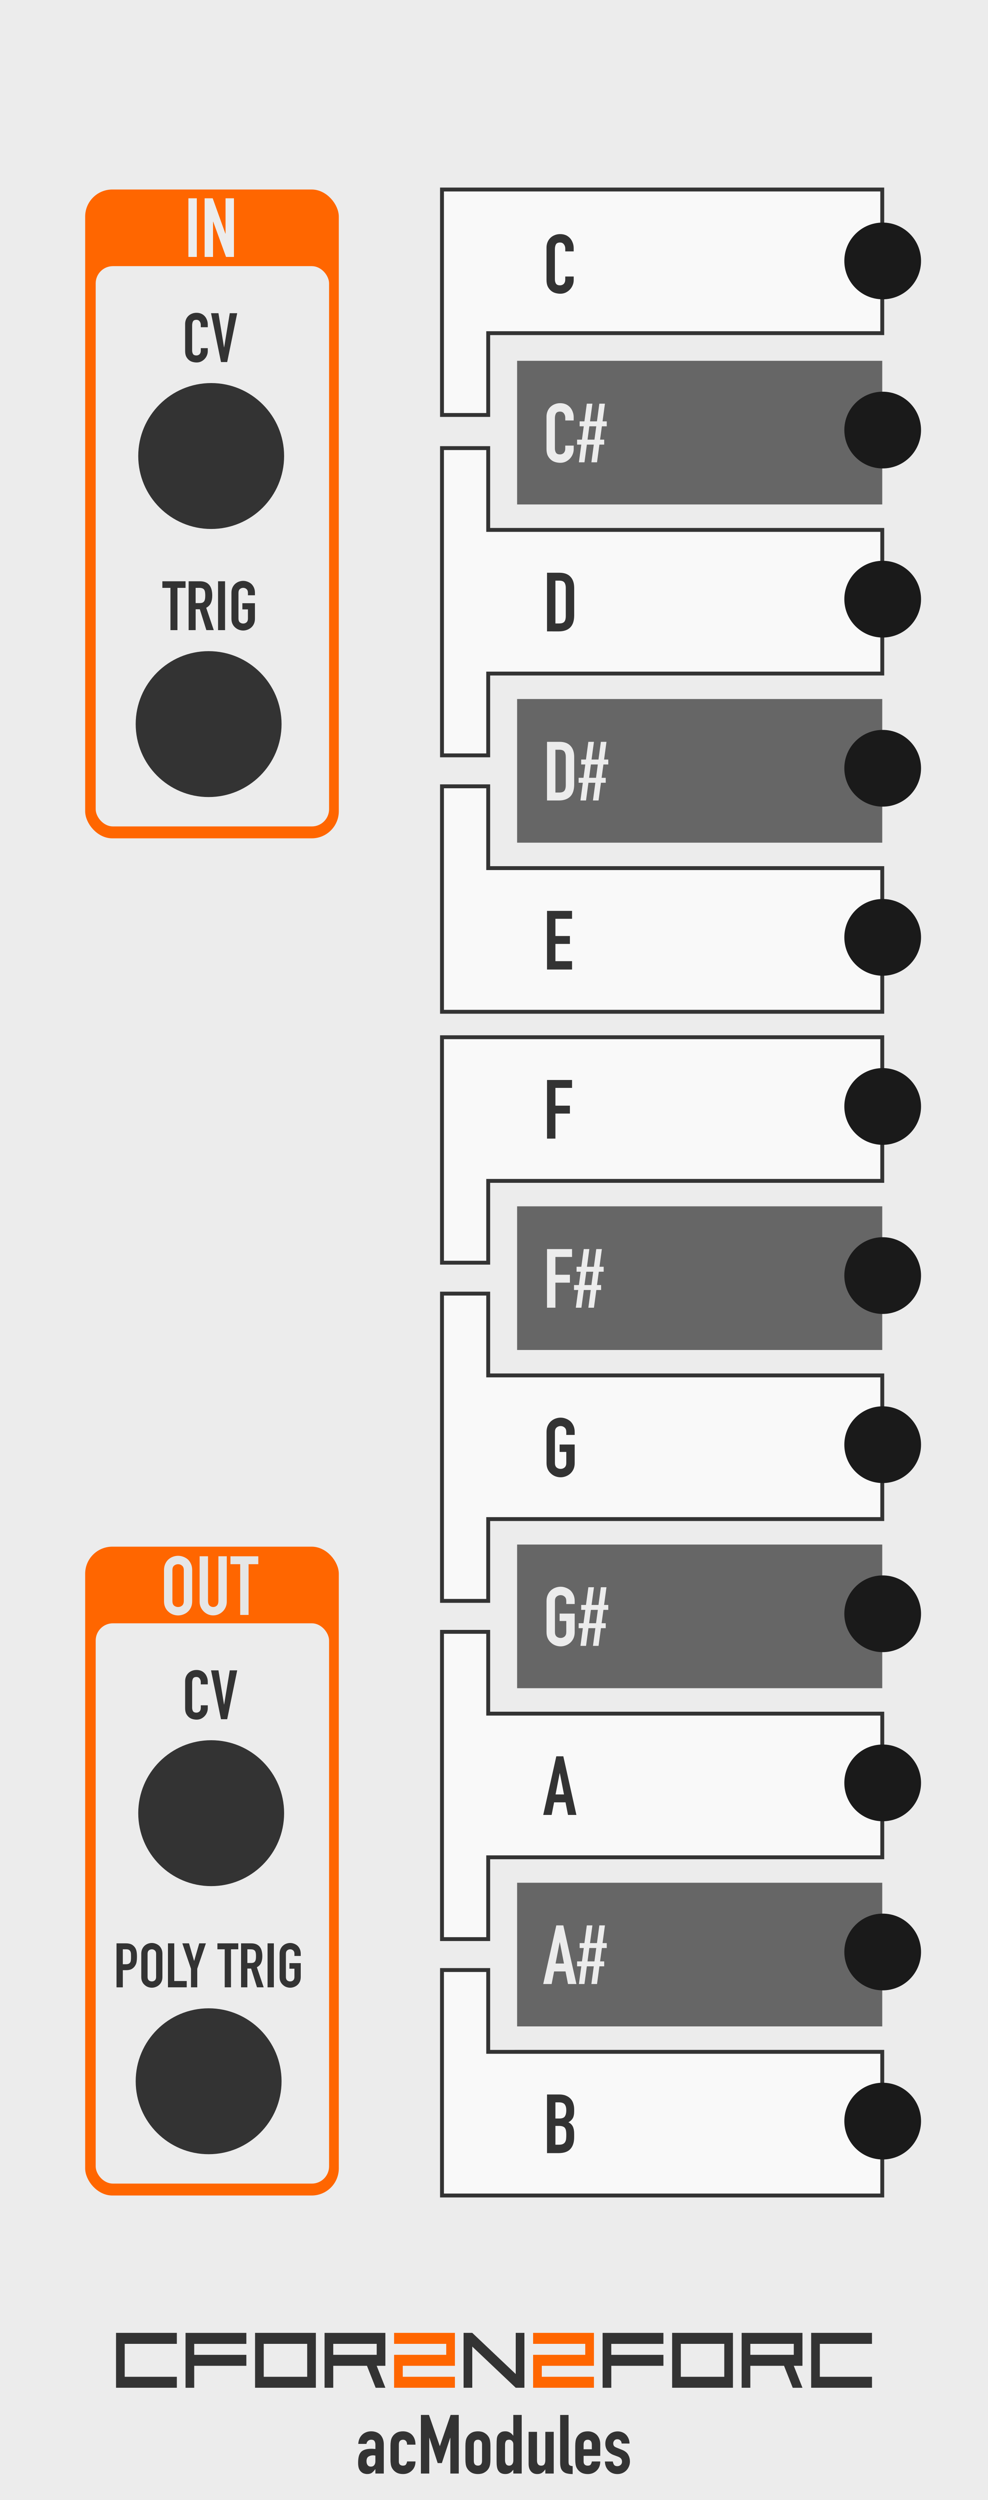 <?xml version="1.0" encoding="UTF-8" standalone="no"?>
<svg
   sodipodi:docname="CFor2N2ForC-White.svg"
   inkscape:version="1.3.2 (091e20e, 2023-11-25)"
   id="svg8"
   version="1.1"
   viewBox="0 0 50.8 128.5"
   height="128.5mm"
   width="50.8mm"
   xml:space="preserve"
   xmlns:inkscape="http://www.inkscape.org/namespaces/inkscape"
   xmlns:sodipodi="http://sodipodi.sourceforge.net/DTD/sodipodi-0.dtd"
   xmlns="http://www.w3.org/2000/svg"
   xmlns:svg="http://www.w3.org/2000/svg"
   xmlns:rdf="http://www.w3.org/1999/02/22-rdf-syntax-ns#"
   xmlns:cc="http://creativecommons.org/ns#"
   xmlns:dc="http://purl.org/dc/elements/1.1/"><defs
     id="defs2" /><sodipodi:namedview
     inkscape:window-maximized="0"
     inkscape:window-y="23"
     inkscape:window-x="0"
     inkscape:window-height="769"
     inkscape:window-width="1252"
     showgrid="false"
     inkscape:document-rotation="0"
     inkscape:current-layer="layer1"
     inkscape:document-units="mm"
     inkscape:cy="206.17049"
     inkscape:cx="78.706979"
     inkscape:zoom="0.71785248"
     inkscape:pageshadow="2"
     inkscape:pageopacity="0.0"
     borderopacity="1.0"
     bordercolor="#666666"
     pagecolor="#ffffff"
     id="base"
     inkscape:showpageshadow="2"
     inkscape:pagecheckerboard="0"
     inkscape:deskcolor="#d1d1d1"
     showguides="false"><sodipodi:guide
       position="8.355,69.397"
       orientation="1,0"
       id="guide5"
       inkscape:locked="false" /><sodipodi:guide
       position="42.379,141.54"
       orientation="1,0"
       id="guide7"
       inkscape:locked="false" /></sodipodi:namedview><g
     id="layer1"
     inkscape:groupmode="layer"
     inkscape:label="Layer 1"><rect
       style="fill:#ececec;fill-opacity:1;stroke:none;stroke-width:0.5;stroke-linecap:round;stroke-miterlimit:4;stroke-dasharray:none;stop-color:#000000"
       id="rect1015"
       width="50.8"
       height="128.5"
       x="0"
       y="-3.541667e-07" /><path
       id="rect37-1-5-3-9-6-3-1"
       style="fill:#f9f9f9;stroke:#333333;stroke-width:0.2;stroke-linecap:round;stroke-dasharray:none"
       d="m 22.726,40.418 v 11.589 h 1.188 1.188 20.261 v -7.384 H 25.102 v -4.205 z" /><path
       id="rect37-1-5-3-9-6-3-1-5"
       style="fill:#f9f9f9;stroke:#333333;stroke-width:0.2;stroke-linecap:round;stroke-dasharray:none"
       d="m 22.726,64.904 v -11.589 h 1.188 1.188 20.261 v 7.384 H 25.102 v 4.205 z" /><path
       id="rect37-1-5-3-9-6-3-1-5-1"
       style="fill:#f9f9f9;stroke:#333333;stroke-width:0.2;stroke-linecap:round;stroke-dasharray:none"
       d="M 22.726,21.33 V 9.741 h 1.188 1.188 20.261 V 17.125 H 25.102 v 4.205 z" /><path
       d="m 19.301,127.143 v -0.22 h -0.009 q -0.085,0.118 -0.173,0.182 -0.085,0.064 -0.241,0.064 -0.076,0 -0.157,-0.025 -0.076,-0.021 -0.148,-0.085 -0.072,-0.059 -0.118,-0.169 -0.042,-0.114 -0.042,-0.292 0,-0.182 0.03,-0.317 0.03,-0.14 0.11,-0.233 0.076,-0.089 0.207,-0.131 0.131,-0.047 0.334,-0.047 0.021,0 0.047,0 0.025,0 0.047,0.004 0.021,0.004 0.051,0.004 0.03,0 0.063,0.004 v -0.224 q 0,-0.11 -0.047,-0.182 -0.047,-0.072 -0.169,-0.072 -0.085,0 -0.157,0.055 -0.068,0.055 -0.089,0.161 h -0.419 q 0.017,-0.288 0.195,-0.465 0.085,-0.085 0.203,-0.131 0.118,-0.051 0.267,-0.051 0.135,0 0.254,0.042 0.118,0.042 0.207,0.127 0.085,0.085 0.135,0.212 0.051,0.127 0.051,0.296 v 1.494 z m 0,-0.922 q -0.072,-0.013 -0.118,-0.013 -0.14,0 -0.241,0.068 -0.097,0.064 -0.097,0.237 0,0.123 0.059,0.199 0.059,0.076 0.165,0.076 0.11,0 0.169,-0.072 0.063,-0.072 0.063,-0.203 z m 1.206,0.305 q 0,0.102 0.055,0.157 0.059,0.055 0.157,0.055 0.123,0 0.161,-0.072 0.042,-0.072 0.051,-0.144 h 0.432 q 0,0.283 -0.173,0.457 -0.085,0.089 -0.203,0.14 -0.118,0.051 -0.267,0.051 -0.203,0 -0.347,-0.085 -0.14,-0.085 -0.216,-0.224 -0.047,-0.085 -0.063,-0.195 -0.017,-0.11 -0.017,-0.241 v -0.707 q 0,-0.131 0.017,-0.241 0.017,-0.11 0.063,-0.195 0.076,-0.14 0.216,-0.224 0.144,-0.085 0.347,-0.085 0.148,0 0.267,0.051 0.123,0.051 0.207,0.14 0.169,0.19 0.169,0.495 h -0.432 q 0,-0.131 -0.059,-0.19 -0.055,-0.064 -0.152,-0.064 -0.097,0 -0.157,0.064 -0.055,0.059 -0.055,0.182 z m 1.134,0.618 v -3.013 h 0.415 l 0.554,1.595 h 0.009 l 0.55,-1.595 h 0.419 v 3.013 H 23.155 V 125.311 h -0.009 l -0.427,1.295 H 22.504 L 22.081,125.311 h -0.009 v 1.832 z m 2.289,-1.426 q 0,-0.131 0.017,-0.241 0.017,-0.11 0.063,-0.195 0.076,-0.14 0.216,-0.224 0.144,-0.085 0.347,-0.085 0.203,0 0.343,0.085 0.144,0.085 0.22,0.224 0.047,0.085 0.063,0.195 0.017,0.11 0.017,0.241 v 0.707 q 0,0.131 -0.017,0.241 -0.017,0.11 -0.063,0.195 -0.076,0.14 -0.22,0.224 -0.14,0.085 -0.343,0.085 -0.203,0 -0.347,-0.085 -0.14,-0.085 -0.216,-0.224 -0.047,-0.085 -0.063,-0.195 -0.017,-0.11 -0.017,-0.241 z m 0.432,0.774 q 0,0.123 0.055,0.186 0.059,0.059 0.157,0.059 0.097,0 0.152,-0.059 0.059,-0.064 0.059,-0.186 v -0.842 q 0,-0.123 -0.059,-0.182 -0.055,-0.064 -0.152,-0.064 -0.097,0 -0.157,0.064 -0.055,0.059 -0.055,0.182 z m 1.604,-0.046 q 0,0.131 0.051,0.212 0.051,0.08 0.161,0.08 0.097,0 0.157,-0.072 0.059,-0.076 0.059,-0.195 v -0.834 q 0,-0.102 -0.063,-0.165 -0.059,-0.068 -0.152,-0.068 -0.123,0 -0.169,0.076 -0.042,0.076 -0.042,0.178 z m 0.427,0.698 v -0.195 q -0.042,0.046 -0.08,0.089 -0.038,0.038 -0.085,0.068 -0.047,0.03 -0.106,0.046 -0.059,0.017 -0.14,0.017 -0.271,0 -0.377,-0.203 -0.038,-0.072 -0.055,-0.178 -0.017,-0.106 -0.017,-0.283 v -0.817 q 0,-0.233 0.013,-0.343 0.025,-0.212 0.199,-0.317 0.08,-0.055 0.241,-0.055 0.127,0 0.224,0.059 0.102,0.055 0.173,0.161 h 0.009 v -1.062 h 0.432 v 3.013 z m 2.078,-2.145 v 2.145 h -0.432 v -0.207 h -0.009 q -0.068,0.102 -0.165,0.169 -0.093,0.064 -0.241,0.064 -0.08,0 -0.161,-0.025 -0.08,-0.03 -0.144,-0.093 -0.063,-0.064 -0.102,-0.161 -0.038,-0.102 -0.038,-0.245 v -1.646 h 0.432 v 1.485 q 0,0.118 0.055,0.186 0.055,0.068 0.157,0.068 0.123,0 0.169,-0.076 0.047,-0.076 0.047,-0.22 v -1.443 z m 0.33,-0.867 h 0.432 v 2.408 q 0,0.123 0.042,0.169 0.047,0.042 0.169,0.055 v 0.406 q -0.148,0 -0.267,-0.025 -0.118,-0.021 -0.203,-0.089 -0.085,-0.064 -0.131,-0.178 -0.042,-0.118 -0.042,-0.309 z m 2.061,2.103 h -0.855 v 0.292 q 0,0.102 0.055,0.157 0.059,0.055 0.157,0.055 0.123,0 0.161,-0.072 0.042,-0.072 0.051,-0.144 h 0.432 q 0,0.283 -0.173,0.457 -0.085,0.089 -0.203,0.14 -0.118,0.051 -0.267,0.051 -0.203,0 -0.347,-0.085 -0.14,-0.085 -0.216,-0.224 -0.047,-0.085 -0.063,-0.195 -0.017,-0.11 -0.017,-0.241 v -0.707 q 0,-0.131 0.017,-0.241 0.017,-0.11 0.063,-0.195 0.076,-0.14 0.216,-0.224 0.144,-0.085 0.347,-0.085 0.148,0 0.267,0.051 0.123,0.051 0.207,0.14 0.169,0.19 0.169,0.478 z m -0.855,-0.339 h 0.423 v -0.245 q 0,-0.123 -0.059,-0.182 -0.055,-0.064 -0.152,-0.064 -0.097,0 -0.157,0.064 -0.055,0.059 -0.055,0.182 z m 1.955,-0.296 q -0.004,-0.11 -0.072,-0.165 -0.063,-0.055 -0.148,-0.055 -0.102,0 -0.157,0.068 -0.055,0.064 -0.055,0.148 0,0.059 0.03,0.118 0.03,0.055 0.152,0.102 l 0.254,0.102 q 0.241,0.093 0.33,0.254 0.093,0.161 0.093,0.351 0,0.135 -0.051,0.254 -0.047,0.114 -0.131,0.203 -0.085,0.089 -0.203,0.14 -0.118,0.051 -0.258,0.051 -0.262,0 -0.44,-0.165 -0.089,-0.08 -0.144,-0.199 -0.055,-0.123 -0.059,-0.283 h 0.406 q 0.013,0.089 0.059,0.165 0.051,0.076 0.173,0.076 0.093,0 0.165,-0.059 0.076,-0.064 0.076,-0.173 0,-0.089 -0.047,-0.152 -0.047,-0.064 -0.169,-0.11 l -0.207,-0.076 q -0.203,-0.076 -0.322,-0.224 -0.114,-0.152 -0.114,-0.368 0,-0.135 0.051,-0.25 0.051,-0.118 0.14,-0.203 0.085,-0.085 0.199,-0.127 0.114,-0.046 0.245,-0.046 0.131,0 0.241,0.046 0.114,0.046 0.195,0.131 0.08,0.085 0.127,0.203 0.047,0.114 0.047,0.245 z"
       id="text1"
       style="font-size:4.231px;line-height:1.25;font-family:'DIN Condensed';-inkscape-font-specification:'DIN Condensed, ';text-align:center;text-anchor:middle;fill:#333333;stroke-width:0.265"
       aria-label="acModules" /><g
       id="g36"><path
         style="font-size:5.021px;line-height:1.25;font-family:'Square Sans Serif 7';-inkscape-font-specification:'Square Sans Serif 7, ';text-align:center;text-anchor:middle;stroke-width:0.265;fill:#333333"
         d="M 9.093,120.477 H 6.412 v 1.693 h 2.681 v 0.564 H 5.966 v -2.821 h 3.127 z m 3.574,1.129 H 9.986 v 1.129 H 9.54 v -2.821 h 3.127 v 0.564 H 9.986 v 0.564 h 2.681 z m 0.447,-1.693 h 3.127 v 2.821 h -3.127 z m 0.447,2.257 h 2.234 v -1.693 h -2.234 z m 3.574,0.564 h -0.447 v -2.821 h 3.127 v 1.693 h -0.447 l 0.447,1.129 h -0.5 l -0.447,-1.129 h -1.733 z m 0,-1.693 h 2.234 v -0.564 h -2.234 z"
         id="path32" /><path
         style="font-size:5.021px;line-height:1.25;font-family:'Square Sans Serif 7';-inkscape-font-specification:'Square Sans Serif 7, ';text-align:center;text-anchor:middle;fill:#ff6600;stroke-width:0.265"
         d="m 20.709,122.17 h 2.681 v 0.564 h -3.127 v -1.693 h 2.681 v -0.564 h -2.681 v -0.564 h 3.127 v 1.693 h -2.681 z"
         id="path33" /><path
         style="font-size:5.021px;line-height:1.25;font-family:'Square Sans Serif 7';-inkscape-font-specification:'Square Sans Serif 7, ';text-align:center;text-anchor:middle;stroke-width:0.265;fill:#333333"
         d="m 23.836,119.913 h 0.447 l 2.234,2.116 v -2.116 h 0.447 v 2.821 h -0.447 l -2.234,-2.116 v 2.116 h -0.447 z"
         id="path34" /><path
         style="font-size:5.021px;line-height:1.25;font-family:'Square Sans Serif 7';-inkscape-font-specification:'Square Sans Serif 7, ';text-align:center;text-anchor:middle;fill:#ff6600;stroke-width:0.265"
         d="m 27.857,122.17 h 2.681 v 0.564 h -3.127 v -1.693 h 2.681 v -0.564 h -2.681 v -0.564 h 3.127 v 1.693 H 27.857 Z"
         id="path35" /><path
         style="font-size:5.021px;line-height:1.25;font-family:'Square Sans Serif 7';-inkscape-font-specification:'Square Sans Serif 7, ';text-align:center;text-anchor:middle;stroke-width:0.265;fill:#333333"
         d="m 34.112,121.606 h -2.681 v 1.129 h -0.447 v -2.821 h 3.127 v 0.564 h -2.681 v 0.564 h 2.681 z m 0.447,-1.693 h 3.127 v 2.821 h -3.127 z m 0.447,2.257 h 2.234 v -1.693 h -2.234 z m 3.574,0.564 h -0.447 v -2.821 h 3.127 v 1.693 h -0.447 l 0.447,1.129 h -0.5 l -0.447,-1.129 h -1.733 z m 0,-1.693 h 2.234 v -0.564 h -2.234 z m 6.255,-0.564 H 42.154 v 1.693 h 2.681 v 0.564 H 41.707 v -2.821 h 3.127 z"
         id="path36" /></g><rect
       style="fill:#666666;stroke:none;stroke-width:3.5;stroke-linecap:round"
       id="rect37-3"
       width="18.775"
       height="7.384"
       x="26.588"
       y="18.546" /><rect
       style="fill:#666666;stroke:none;stroke-width:3.5;stroke-linecap:round"
       id="rect37-3-9"
       width="18.775"
       height="7.384"
       x="26.588"
       y="35.931" /><rect
       style="fill:#666666;stroke:none;stroke-width:3.5;stroke-linecap:round"
       id="rect37-3-9-0"
       width="18.775"
       height="7.384"
       x="26.588"
       y="62.007" /><rect
       style="fill:#666666;stroke:none;stroke-width:3.5;stroke-linecap:round"
       id="rect37-3-9-0-3"
       width="18.775"
       height="7.384"
       x="26.588"
       y="79.392" /><rect
       style="fill:#666666;stroke:none;stroke-width:3.5;stroke-linecap:round"
       id="rect37-3-9-0-3-1"
       width="18.775"
       height="7.384"
       x="26.588"
       y="96.776" /><path
       id="rect37-1-5-3-9-6"
       style="fill:#f9f9f9;stroke:#333333;stroke-width:0.2;stroke-linecap:round;stroke-dasharray:none"
       d="m 22.726,83.879 v 11.589 4.205 h 2.376 V 95.468 H 45.364 V 88.084 H 25.102 v -4.205 z" /><path
       id="rect37-1-5-3-9-6-9"
       style="fill:#f9f9f9;stroke:#333333;stroke-width:0.2;stroke-linecap:round;stroke-dasharray:none"
       d="M 22.726,66.494 V 78.083 82.288 h 2.376 V 78.083 H 45.364 V 70.699 H 25.102 v -4.205 z" /><path
       id="rect37-1-5-3-9-6-9-2"
       style="fill:#f9f9f9;stroke:#333333;stroke-width:0.2;stroke-linecap:round;stroke-dasharray:none"
       d="m 22.726,23.033 v 11.589 4.205 h 2.376 V 34.622 H 45.364 V 27.238 H 25.102 v -4.205 z" /><path
       id="rect37-1-5-3-9-6-3"
       style="fill:#f9f9f9;stroke:#333333;stroke-width:0.2;stroke-linecap:round;stroke-dasharray:none"
       d="m 22.726,101.263 v 11.589 h 1.188 1.188 20.261 v -7.384 H 25.102 v -4.205 z" /><circle
       style="fill:#1a1a1a;stroke-width:3.5;stroke-linecap:round"
       id="path1-7"
       cx="45.385"
       cy="13.413"
       r="1.972" /><circle
       style="fill:#1a1a1a;stroke-width:3.5;stroke-linecap:round"
       id="path1-7-1"
       cx="45.385"
       cy="22.106"
       r="1.972" /><circle
       style="fill:#1a1a1a;stroke-width:3.5;stroke-linecap:round"
       id="path1-7-1-6"
       cx="45.385"
       cy="30.798"
       r="1.972" /><circle
       style="fill:#1a1a1a;stroke-width:3.5;stroke-linecap:round"
       id="path1-7-1-6-4"
       cx="45.385"
       cy="39.49"
       r="1.972" /><path
       style="font-size:4.233px;line-height:2.053;font-family:'DIN Condensed';-inkscape-font-specification:'DIN Condensed, ';text-align:start;text-anchor:start;fill:#333333;stroke-width:0.265"
       d="m 29.498,14.213 v 0.186 q 0,0.14 -0.055,0.267 -0.051,0.123 -0.144,0.22 -0.093,0.097 -0.22,0.157 -0.123,0.055 -0.267,0.055 -0.123,0 -0.25,-0.034 -0.127,-0.034 -0.229,-0.119 -0.102,-0.085 -0.169,-0.216 -0.064,-0.135 -0.064,-0.343 v -1.659 q 0,-0.148 0.051,-0.275 0.051,-0.127 0.144,-0.22 0.093,-0.093 0.22,-0.144 0.131,-0.055 0.288,-0.055 0.305,0 0.495,0.199 0.093,0.097 0.144,0.233 0.055,0.131 0.055,0.288 v 0.169 h -0.432 v -0.144 q 0,-0.127 -0.072,-0.22 -0.072,-0.093 -0.195,-0.093 -0.161,0 -0.216,0.102 -0.051,0.097 -0.051,0.25 v 1.541 q 0,0.131 0.055,0.22 0.059,0.089 0.207,0.089 0.042,0 0.089,-0.013 0.051,-0.017 0.093,-0.051 0.038,-0.034 0.064,-0.093 0.025,-0.059 0.025,-0.148 v -0.148 z"
       id="path19" /><path
       style="font-size:4.233px;line-height:2.053;font-family:'DIN Condensed';-inkscape-font-specification:'DIN Condensed, ';text-align:start;text-anchor:start;fill:#ececec;stroke-width:0.265"
       d="m 29.498,22.904 v 0.186 q 0,0.14 -0.055,0.267 -0.051,0.123 -0.144,0.22 -0.093,0.097 -0.22,0.157 -0.123,0.055 -0.267,0.055 -0.123,0 -0.25,-0.034 -0.127,-0.034 -0.229,-0.119 -0.102,-0.085 -0.169,-0.216 -0.064,-0.135 -0.064,-0.343 v -1.659 q 0,-0.148 0.051,-0.275 0.051,-0.127 0.144,-0.22 0.093,-0.093 0.22,-0.144 0.131,-0.055 0.288,-0.055 0.305,0 0.495,0.199 0.093,0.097 0.144,0.233 0.055,0.131 0.055,0.288 v 0.169 h -0.432 v -0.144 q 0,-0.127 -0.072,-0.22 -0.072,-0.093 -0.195,-0.093 -0.161,0 -0.216,0.102 -0.051,0.097 -0.051,0.25 v 1.541 q 0,0.131 0.055,0.22 0.059,0.089 0.207,0.089 0.042,0 0.089,-0.013 0.051,-0.017 0.093,-0.051 0.038,-0.034 0.064,-0.093 0.025,-0.059 0.025,-0.148 v -0.148 z m 0.91,0.859 0.123,-0.91 h -0.356 l -0.123,0.91 H 29.765 l 0.123,-0.91 h -0.216 v -0.254 h 0.25 l 0.093,-0.686 h -0.212 v -0.254 h 0.246 l 0.123,-0.91 h 0.288 l -0.123,0.91 h 0.356 l 0.123,-0.91 h 0.288 l -0.123,0.91 h 0.216 v 0.254 h -0.25 l -0.093,0.686 h 0.212 v 0.254 h -0.246 l -0.123,0.91 z m 0.157,-1.164 0.093,-0.686 h -0.356 l -0.093,0.686 z"
       id="path20" /><path
       style="font-size:4.233px;line-height:2.053;font-family:'DIN Condensed';-inkscape-font-specification:'DIN Condensed, ';text-align:start;text-anchor:start;fill:#333333;stroke-width:0.265"
       d="m 28.126,32.454 v -3.014 h 0.639 q 0.373,0 0.563,0.203 0.195,0.203 0.195,0.576 v 1.41 q 0,0.423 -0.207,0.627 -0.203,0.199 -0.588,0.199 z m 0.432,-2.608 v 2.201 h 0.199 q 0.182,0 0.258,-0.089 0.076,-0.093 0.076,-0.288 v -1.452 q 0,-0.178 -0.072,-0.275 -0.072,-0.097 -0.262,-0.097 z"
       id="path21" /><path
       style="font-size:4.233px;line-height:2.053;font-family:'DIN Condensed';-inkscape-font-specification:'DIN Condensed, ';text-align:start;text-anchor:start;fill:#ececec;stroke-width:0.265"
       d="m 28.126,41.145 v -3.014 h 0.639 q 0.373,0 0.563,0.203 0.195,0.203 0.195,0.576 v 1.41 q 0,0.423 -0.207,0.627 -0.203,0.199 -0.588,0.199 z m 0.432,-2.608 v 2.201 h 0.199 q 0.182,0 0.258,-0.089 0.076,-0.093 0.076,-0.288 v -1.452 q 0,-0.178 -0.072,-0.275 -0.072,-0.097 -0.262,-0.097 z m 1.93,2.608 0.123,-0.91 h -0.356 l -0.123,0.91 h -0.288 l 0.123,-0.91 h -0.216 v -0.254 h 0.25 l 0.093,-0.686 h -0.212 v -0.254 h 0.246 l 0.123,-0.91 h 0.288 l -0.123,0.91 h 0.356 L 30.895,38.131 h 0.288 L 31.06,39.041 h 0.216 v 0.254 h -0.25 l -0.093,0.686 h 0.212 v 0.254 h -0.246 l -0.123,0.91 z m 0.157,-1.164 0.093,-0.686 h -0.356 l -0.093,0.686 z"
       id="path22" /><path
       style="font-size:4.233px;line-height:2.053;font-family:'DIN Condensed';-inkscape-font-specification:'DIN Condensed, ';text-align:start;text-anchor:start;fill:#333333;stroke-width:0.265"
       d="M 28.126,49.836 V 46.822 h 1.287 v 0.406 h -0.855 v 0.885 h 0.745 v 0.406 h -0.745 v 0.885 h 0.855 v 0.432 z"
       id="path23" /><path
       style="font-size:4.233px;line-height:2.053;font-family:'DIN Condensed';-inkscape-font-specification:'DIN Condensed, ';text-align:start;text-anchor:start;fill:#333333;stroke-width:0.265"
       d="m 28.126,58.527 v -3.014 h 1.287 v 0.406 h -0.855 v 0.914 h 0.745 v 0.406 h -0.745 v 1.287 z"
       id="path24" /><path
       style="font-size:4.233px;line-height:2.053;font-family:'DIN Condensed';-inkscape-font-specification:'DIN Condensed, ';text-align:start;text-anchor:start;fill:#ececec;stroke-width:0.265"
       d="m 28.126,67.218 v -3.014 h 1.287 v 0.406 h -0.855 v 0.914 h 0.745 v 0.406 h -0.745 v 1.287 z m 2.125,0 0.123,-0.91 h -0.356 l -0.123,0.91 h -0.288 l 0.123,-0.91 h -0.216 v -0.254 h 0.25 l 0.093,-0.686 h -0.212 v -0.254 h 0.246 l 0.123,-0.91 h 0.288 l -0.123,0.91 h 0.356 l 0.123,-0.91 H 30.946 l -0.123,0.91 h 0.216 v 0.254 h -0.25 l -0.093,0.686 h 0.212 v 0.254 h -0.246 l -0.123,0.91 z m 0.157,-1.164 0.093,-0.686 h -0.356 l -0.093,0.686 z"
       id="path25" /><path
       style="font-size:4.233px;line-height:2.053;font-family:'DIN Condensed';-inkscape-font-specification:'DIN Condensed, ';text-align:start;text-anchor:start;fill:#333333;stroke-width:0.265"
       d="m 28.101,73.606 q 0,-0.182 0.064,-0.322 0.064,-0.14 0.169,-0.233 0.102,-0.089 0.229,-0.135 0.131,-0.047 0.262,-0.047 0.131,0 0.258,0.047 0.131,0.047 0.237,0.135 0.102,0.093 0.165,0.233 0.064,0.14 0.064,0.322 v 0.152 h -0.432 v -0.152 q 0,-0.157 -0.089,-0.229 -0.085,-0.076 -0.203,-0.076 -0.119,0 -0.207,0.076 -0.085,0.072 -0.085,0.229 v 1.592 q 0,0.157 0.085,0.233 0.089,0.072 0.207,0.072 0.119,0 0.203,-0.072 0.089,-0.076 0.089,-0.233 v -0.567 h -0.343 v -0.381 h 0.775 v 0.948 q 0,0.191 -0.064,0.326 -0.064,0.135 -0.165,0.224 -0.106,0.093 -0.237,0.14 -0.127,0.047 -0.258,0.047 -0.131,0 -0.262,-0.047 -0.127,-0.047 -0.229,-0.14 -0.106,-0.089 -0.169,-0.224 -0.064,-0.135 -0.064,-0.326 z"
       id="path26" /><path
       style="font-size:4.233px;line-height:2.053;font-family:'DIN Condensed';-inkscape-font-specification:'DIN Condensed, ';text-align:start;text-anchor:start;fill:#ececec;stroke-width:0.265"
       d="m 28.101,82.297 q 0,-0.182 0.064,-0.322 0.064,-0.14 0.169,-0.233 0.102,-0.089 0.229,-0.135 0.131,-0.047 0.262,-0.047 0.131,0 0.258,0.047 0.131,0.047 0.237,0.135 0.102,0.093 0.165,0.233 0.064,0.14 0.064,0.322 v 0.152 h -0.432 v -0.152 q 0,-0.157 -0.089,-0.229 -0.085,-0.076 -0.203,-0.076 -0.119,0 -0.207,0.076 -0.085,0.072 -0.085,0.229 v 1.592 q 0,0.157 0.085,0.233 0.089,0.072 0.207,0.072 0.119,0 0.203,-0.072 0.089,-0.076 0.089,-0.233 v -0.567 h -0.343 v -0.381 h 0.775 v 0.948 q 0,0.191 -0.064,0.326 -0.064,0.135 -0.165,0.224 -0.106,0.093 -0.237,0.14 -0.127,0.047 -0.258,0.047 -0.131,0 -0.262,-0.047 -0.127,-0.047 -0.229,-0.14 -0.106,-0.089 -0.169,-0.224 -0.064,-0.135 -0.064,-0.326 z m 2.388,2.303 0.123,-0.91 h -0.356 l -0.123,0.91 h -0.288 l 0.123,-0.91 h -0.216 v -0.254 h 0.25 l 0.093,-0.686 h -0.212 v -0.254 h 0.246 l 0.123,-0.91 h 0.288 L 30.416,82.496 h 0.356 L 30.895,81.586 h 0.288 L 31.06,82.496 h 0.216 v 0.254 h -0.25 l -0.093,0.686 h 0.212 v 0.254 h -0.246 l -0.123,0.91 z m 0.157,-1.164 0.093,-0.686 h -0.356 l -0.093,0.686 z"
       id="path27" /><path
       style="font-size:4.233px;line-height:2.053;font-family:'DIN Condensed';-inkscape-font-specification:'DIN Condensed, ';text-align:start;text-anchor:start;fill:#333333;stroke-width:0.265"
       d="m 28.998,92.237 -0.212,-1.092 h -0.009 l -0.212,1.092 z m -1.067,1.054 0.673,-3.014 h 0.36 l 0.673,3.014 h -0.432 l -0.127,-0.648 h -0.588 l -0.127,0.648 z"
       id="path28" /><path
       style="font-size:4.233px;line-height:2.053;font-family:'DIN Condensed';-inkscape-font-specification:'DIN Condensed, ';text-align:start;text-anchor:start;fill:#ececec;stroke-width:0.265"
       d="m 28.998,100.928 -0.212,-1.092 h -0.009 l -0.212,1.092 z m -1.067,1.054 0.673,-3.014 h 0.36 l 0.673,3.014 h -0.432 l -0.127,-0.648 h -0.588 l -0.127,0.648 z m 2.476,0 0.123,-0.91 h -0.356 l -0.123,0.91 H 29.765 l 0.123,-0.91 h -0.216 v -0.254 h 0.25 l 0.093,-0.686 h -0.212 v -0.254 h 0.246 l 0.123,-0.91 h 0.288 l -0.123,0.91 h 0.356 l 0.123,-0.91 h 0.288 l -0.123,0.91 h 0.216 v 0.254 h -0.25 l -0.093,0.686 h 0.212 v 0.254 h -0.246 l -0.123,0.91 z m 0.157,-1.164 0.093,-0.686 h -0.356 l -0.093,0.686 z"
       id="path29" /><path
       style="font-size:4.233px;line-height:2.053;font-family:'DIN Condensed';-inkscape-font-specification:'DIN Condensed, ';text-align:start;text-anchor:start;fill:#333333;stroke-width:0.265"
       d="m 28.126,110.673 v -3.014 h 0.631 q 0.207,0 0.351,0.064 0.148,0.064 0.241,0.169 0.093,0.106 0.131,0.246 0.042,0.135 0.042,0.284 v 0.11 q 0,0.123 -0.021,0.207 -0.017,0.085 -0.055,0.148 -0.072,0.119 -0.22,0.203 0.152,0.072 0.224,0.212 0.072,0.14 0.072,0.381 v 0.169 q 0,0.398 -0.195,0.61 -0.191,0.212 -0.614,0.212 z m 0.432,-1.397 v 0.965 h 0.186 q 0.131,0 0.203,-0.038 0.076,-0.038 0.114,-0.106 0.038,-0.068 0.047,-0.161 0.009,-0.093 0.009,-0.203 0,-0.114 -0.013,-0.199 -0.013,-0.085 -0.051,-0.144 -0.042,-0.059 -0.114,-0.085 -0.072,-0.03 -0.19,-0.03 z m 0,-1.211 v 0.83 h 0.195 q 0.216,0 0.288,-0.106 0.076,-0.11 0.076,-0.318 0,-0.203 -0.085,-0.305 -0.08,-0.102 -0.296,-0.102 z"
       id="path30" /><g
       id="g4"
       transform="translate(-1.587,-0.805)"><g
         id="g2-7-4"
         transform="translate(-29.893)"><rect
           style="fill:#ff6600;stroke:none;stroke-width:1;stroke-linejoin:round;stroke-dasharray:none"
           id="rect7-6-8-8"
           width="13.041"
           height="33.351"
           x="35.859"
           y="10.546"
           ry="1.393" /><rect
           style="opacity:1;fill:#ececec;stroke-width:1;stroke-linejoin:round"
           id="rect1-0-8-6"
           width="12"
           height="28.8"
           x="36.4"
           y="14.485"
           ry="0.885" /></g><circle
         style="fill:#333333;stroke-width:3.5;stroke-linecap:round"
         id="path1-56-8"
         cx="12.445"
         cy="24.245"
         r="3.75" /><path
         d="m 12.27,18.7 v 0.155 q 0,0.116 -0.046,0.222 -0.042,0.102 -0.12,0.183 -0.078,0.081 -0.183,0.131 -0.102,0.046 -0.222,0.046 -0.102,0 -0.208,-0.028 -0.106,-0.028 -0.191,-0.099 -0.085,-0.071 -0.141,-0.18 -0.053,-0.113 -0.053,-0.286 v -1.383 q 0,-0.123 0.042,-0.229 0.042,-0.106 0.12,-0.183 0.078,-0.078 0.183,-0.12 0.109,-0.046 0.24,-0.046 0.254,0 0.413,0.166 0.078,0.081 0.12,0.194 0.046,0.109 0.046,0.24 v 0.141 h -0.36 v -0.12 q 0,-0.106 -0.06,-0.183 -0.06,-0.078 -0.162,-0.078 -0.134,0 -0.18,0.085 -0.042,0.081 -0.042,0.208 v 1.284 q 0,0.109 0.046,0.183 0.049,0.074 0.173,0.074 0.035,0 0.074,-0.011 0.042,-0.014 0.078,-0.042 0.032,-0.028 0.053,-0.078 0.021,-0.049 0.021,-0.123 v -0.123 z m 1.513,-1.796 -0.515,2.512 h -0.318 l -0.512,-2.512 h 0.381 l 0.286,1.753 h 0.007 l 0.289,-1.753 z"
         id="text8-7-5-4"
         style="font-size:3.528px;line-height:1.25;font-family:'DIN Condensed';-inkscape-font-specification:'DIN Condensed, ';text-align:center;text-anchor:middle;fill:#333333;stroke-width:0.265"
         aria-label="CV" /><path
         d="M 10.351,33.195 V 31.022 H 9.935 v -0.339 h 1.192 v 0.339 h -0.416 v 2.173 z m 1.295,-2.173 v 0.783 h 0.205 q 0.095,0 0.152,-0.025 0.056,-0.028 0.088,-0.078 0.028,-0.049 0.039,-0.12 0.011,-0.074 0.011,-0.169 0,-0.095 -0.011,-0.166 -0.011,-0.074 -0.042,-0.127 -0.067,-0.099 -0.254,-0.099 z m -0.36,2.173 v -2.512 h 0.579 q 0.635,0 0.635,0.737 0,0.222 -0.07,0.377 -0.067,0.155 -0.24,0.25 l 0.388,1.147 h -0.381 l -0.335,-1.072 h -0.215 v 1.072 z m 1.513,0 v -2.512 h 0.36 v 2.512 z m 0.688,-1.919 q 0,-0.152 0.053,-0.268 0.053,-0.116 0.141,-0.194 0.085,-0.074 0.191,-0.113 0.109,-0.039 0.219,-0.039 0.109,0 0.215,0.039 0.109,0.039 0.198,0.113 0.085,0.078 0.138,0.194 0.053,0.116 0.053,0.268 v 0.127 h -0.36 v -0.127 q 0,-0.131 -0.074,-0.191 -0.07,-0.064 -0.169,-0.064 -0.099,0 -0.173,0.064 -0.071,0.06 -0.071,0.191 v 1.326 q 0,0.131 0.071,0.194 0.074,0.06 0.173,0.06 0.099,0 0.169,-0.06 0.074,-0.064 0.074,-0.194 v -0.473 h -0.286 v -0.318 h 0.646 v 0.79 q 0,0.159 -0.053,0.272 -0.053,0.113 -0.138,0.187 -0.088,0.078 -0.198,0.116 -0.106,0.039 -0.215,0.039 -0.109,0 -0.219,-0.039 -0.106,-0.039 -0.191,-0.116 -0.088,-0.074 -0.141,-0.187 -0.053,-0.113 -0.053,-0.272 z"
         id="text8-8-9-0-0"
         style="font-size:3.528px;line-height:1.25;font-family:'DIN Condensed';-inkscape-font-specification:'DIN Condensed, ';text-align:center;text-anchor:middle;fill:#333333;stroke-width:0.265"
         aria-label="TRIG" /><circle
         style="fill:#333333;stroke-width:3.5;stroke-linecap:round"
         id="path1-56-2-1"
         cx="12.314"
         cy="38.025"
         r="3.75" /><path
         d="m 11.274,14.011 v -3.014 h 0.432 v 3.014 z m 0.834,0 v -3.014 h 0.415 l 0.652,1.816 h 0.009 v -1.816 h 0.432 v 3.014 H 13.209 l -0.66,-1.812 h -0.009 v 1.812 z"
         id="text24"
         style="font-size:4.233px;line-height:1.25;font-family:'DIN Condensed';-inkscape-font-specification:'DIN Condensed, ';text-align:center;text-anchor:middle;fill:#ececec;stroke-width:0.265"
         aria-label="IN" /></g><g
       id="g5"
       transform="translate(-1.587,0.692)"><g
         id="g2-7"
         transform="translate(-29.893,68.263)"><rect
           style="fill:#ff6600;stroke:none;stroke-width:1;stroke-linejoin:round;stroke-dasharray:none"
           id="rect7-6-8"
           width="13.041"
           height="33.351"
           x="35.859"
           y="10.546"
           ry="1.393" /><rect
           style="opacity:1;fill:#ececec;stroke-width:1;stroke-linejoin:round"
           id="rect1-0-8"
           width="12"
           height="28.8"
           x="36.4"
           y="14.485"
           ry="0.885" /></g><path
         d="m 12.27,86.963 v 0.155 q 0,0.116 -0.046,0.222 -0.042,0.102 -0.12,0.183 -0.078,0.081 -0.183,0.131 -0.102,0.046 -0.222,0.046 -0.102,0 -0.208,-0.028 -0.106,-0.028 -0.191,-0.099 -0.085,-0.071 -0.141,-0.18 -0.053,-0.113 -0.053,-0.286 V 85.725 q 0,-0.123 0.042,-0.229 0.042,-0.106 0.12,-0.183 0.078,-0.078 0.183,-0.12 0.109,-0.046 0.24,-0.046 0.254,0 0.413,0.166 0.078,0.081 0.12,0.194 0.046,0.109 0.046,0.24 v 0.141 h -0.36 v -0.12 q 0,-0.106 -0.06,-0.183 -0.06,-0.078 -0.162,-0.078 -0.134,0 -0.18,0.085 -0.042,0.081 -0.042,0.208 v 1.284 q 0,0.109 0.046,0.183 0.049,0.074 0.173,0.074 0.035,0 0.074,-0.011 0.042,-0.014 0.078,-0.042 0.032,-0.028 0.053,-0.078 0.021,-0.049 0.021,-0.123 v -0.123 z m 1.513,-1.796 -0.515,2.512 h -0.318 l -0.512,-2.512 h 0.381 l 0.286,1.753 h 0.007 l 0.289,-1.753 z"
         id="text8-7-5"
         style="font-size:3.528px;line-height:1.25;font-family:'DIN Condensed';-inkscape-font-specification:'DIN Condensed, ';text-align:center;text-anchor:middle;fill:#333333;stroke-width:0.265"
         aria-label="CV" /><circle
         style="fill:#333333;stroke-width:3.5;stroke-linecap:round"
         id="path1-56"
         cx="12.445"
         cy="92.508"
         r="3.75" /><circle
         style="fill:#333333;stroke-width:3.5;stroke-linecap:round"
         id="path1-56-2"
         cx="12.314"
         cy="106.288"
         r="3.75" /><g
         id="g14"
         transform="translate(-7.513,11.816)"
         style="fill:#e6e6e6"><path
           style="font-size:4.233px;line-height:1.25;font-family:'DIN Condensed';-inkscape-font-specification:'DIN Condensed, ';text-align:center;text-anchor:middle;fill:#e6e6e6;stroke-width:0.265"
           d="m 21.45,70.502 v -2.608 h -0.5 v -0.406 h 1.431 v 0.406 h -0.5 v 2.608 z"
           id="path12" /><path
           style="font-size:4.233px;line-height:1.25;font-family:'DIN Condensed';-inkscape-font-specification:'DIN Condensed, ';text-align:center;text-anchor:middle;fill:#e6e6e6;stroke-width:0.265"
           d="m 20.76,67.487 v 2.337 q 0,0.148 -0.055,0.275 -0.051,0.123 -0.148,0.22 -0.097,0.097 -0.224,0.152 -0.127,0.055 -0.271,0.055 -0.144,0 -0.271,-0.055 -0.123,-0.055 -0.22,-0.152 -0.097,-0.097 -0.152,-0.22 -0.055,-0.127 -0.055,-0.275 v -2.337 h 0.432 v 2.294 q 0,0.161 0.076,0.237 0.076,0.076 0.191,0.076 0.114,0 0.191,-0.076 0.076,-0.076 0.076,-0.237 v -2.294 z"
           id="path11" /><path
           id="text18-0"
           style="font-size:4.233px;line-height:1.25;font-family:'DIN Condensed';-inkscape-font-specification:'DIN Condensed, ';text-align:center;text-anchor:middle;fill:#e6e6e6;stroke-width:0.265"
           d="m 18.258,67.462 c -0.087,0 -0.175,0.015 -0.263,0.047 -0.085,0.031 -0.161,0.076 -0.229,0.135 -0.071,0.062 -0.127,0.14 -0.169,0.233 -0.042,0.093 -0.064,0.2 -0.064,0.321 v 1.592 c 0,0.127 0.021,0.235 0.064,0.326 0.042,0.09 0.098,0.166 0.169,0.225 0.068,0.062 0.144,0.108 0.229,0.14 0.087,0.031 0.175,0.047 0.263,0.047 0.087,0 0.173,-0.015 0.258,-0.047 0.087,-0.031 0.167,-0.077 0.237,-0.14 0.068,-0.059 0.123,-0.134 0.165,-0.225 0.042,-0.09 0.064,-0.199 0.064,-0.326 v -1.592 c 0,-0.121 -0.021,-0.228 -0.064,-0.321 -0.042,-0.093 -0.098,-0.171 -0.165,-0.233 -0.071,-0.059 -0.15,-0.104 -0.237,-0.135 -0.085,-0.031 -0.17,-0.047 -0.258,-0.047 z m 0,0.432 c 0.079,0 0.147,0.025 0.203,0.076 0.059,0.048 0.089,0.124 0.089,0.228 v 1.592 c 0,0.104 -0.03,0.182 -0.089,0.233 -0.056,0.048 -0.124,0.072 -0.203,0.072 -0.079,0 -0.148,-0.024 -0.208,-0.072 -0.056,-0.051 -0.085,-0.128 -0.085,-0.233 v -1.592 c 0,-0.104 0.028,-0.18 0.085,-0.228 0.059,-0.051 0.129,-0.076 0.208,-0.076 z" /></g><path
         d="m 7.578,101.46 v -2.261 h 0.486 q 0.133,0 0.235,0.035 0.102,0.035 0.184,0.124 0.083,0.089 0.114,0.21 0.032,0.117 0.032,0.321 0,0.152 -0.019,0.257 -0.016,0.105 -0.073,0.197 -0.067,0.111 -0.178,0.175 -0.111,0.06 -0.292,0.06 h -0.165 v 0.883 z m 0.324,-1.956 V 100.273 h 0.156 q 0.098,0 0.152,-0.029 0.054,-0.029 0.079,-0.079 0.025,-0.048 0.029,-0.117 0.006,-0.07 0.006,-0.156 0,-0.079 -0.003,-0.149 -0.003,-0.073 -0.029,-0.127 -0.025,-0.054 -0.076,-0.083 -0.051,-0.029 -0.146,-0.029 z m 0.949,0.229 q 0,-0.137 0.048,-0.241 0.048,-0.105 0.127,-0.175 0.076,-0.067 0.171,-0.102 0.098,-0.035 0.197,-0.035 0.098,0 0.194,0.035 0.098,0.035 0.178,0.102 0.076,0.07 0.124,0.175 0.048,0.105 0.048,0.241 v 1.194 q 0,0.143 -0.048,0.244 -0.048,0.102 -0.124,0.168 -0.079,0.07 -0.178,0.105 -0.095,0.035 -0.194,0.035 -0.098,0 -0.197,-0.035 -0.095,-0.035 -0.171,-0.105 -0.079,-0.067 -0.127,-0.168 -0.048,-0.102 -0.048,-0.244 z m 0.324,1.194 q 0,0.117 0.064,0.175 0.067,0.054 0.156,0.054 0.089,0 0.152,-0.054 0.067,-0.057 0.067,-0.175 v -1.194 q 0,-0.117 -0.067,-0.171 -0.064,-0.057 -0.152,-0.057 -0.089,0 -0.156,0.057 -0.064,0.054 -0.064,0.171 z m 1.048,0.533 v -2.261 h 0.324 v 1.937 h 0.641 v 0.324 z m 1.184,0 v -0.956 l -0.445,-1.305 h 0.343 l 0.26,0.899 h 0.006 l 0.26,-0.899 h 0.343 l -0.445,1.305 v 0.956 z m 1.734,0 v -1.956 h -0.375 v -0.305 h 1.073 v 0.305 h -0.375 v 1.956 z m 1.165,-1.956 v 0.705 h 0.184 q 0.086,0 0.137,-0.022 0.051,-0.025 0.079,-0.07 0.025,-0.044 0.035,-0.108 0.009,-0.067 0.009,-0.152 0,-0.086 -0.009,-0.149 -0.009,-0.067 -0.038,-0.114 -0.06,-0.089 -0.229,-0.089 z m -0.324,1.956 v -2.261 h 0.521 q 0.572,0 0.572,0.664 0,0.2 -0.064,0.34 -0.06,0.14 -0.216,0.225 l 0.349,1.032 h -0.343 l -0.302,-0.965 h -0.194 v 0.965 z m 1.362,0 v -2.261 h 0.324 v 2.261 z m 0.619,-1.727 q 0,-0.137 0.048,-0.241 0.048,-0.105 0.127,-0.175 0.076,-0.067 0.171,-0.102 0.098,-0.035 0.197,-0.035 0.098,0 0.194,0.035 0.098,0.035 0.178,0.102 0.076,0.07 0.124,0.175 0.048,0.105 0.048,0.241 v 0.114 h -0.324 v -0.114 q 0,-0.117 -0.067,-0.171 -0.064,-0.057 -0.152,-0.057 -0.089,0 -0.156,0.057 -0.064,0.054 -0.064,0.171 v 1.194 q 0,0.117 0.064,0.175 0.067,0.054 0.156,0.054 0.089,0 0.152,-0.054 0.067,-0.057 0.067,-0.175 v -0.425 h -0.257 v -0.286 h 0.581 v 0.711 q 0,0.143 -0.048,0.244 -0.048,0.102 -0.124,0.168 -0.079,0.07 -0.178,0.105 -0.095,0.035 -0.194,0.035 -0.098,0 -0.197,-0.035 -0.095,-0.035 -0.171,-0.105 -0.079,-0.067 -0.127,-0.168 -0.048,-0.102 -0.048,-0.244 z"
         id="text2"
         style="font-size:3.175px;line-height:1.25;font-family:'DIN Condensed';-inkscape-font-specification:'DIN Condensed, ';text-align:center;text-anchor:middle;fill:#333333;stroke-width:0.265"
         aria-label="POLY TRIG" /></g><circle
       style="fill:#1a1a1a;stroke-width:3.5;stroke-linecap:round"
       id="path1-7-1-6-6"
       cx="45.385"
       cy="48.182"
       r="1.972" /><circle
       style="fill:#1a1a1a;stroke-width:3.5;stroke-linecap:round"
       id="path1-7-1-6-6-4"
       cx="45.385"
       cy="56.874"
       r="1.972" /><circle
       style="fill:#1a1a1a;stroke-width:3.5;stroke-linecap:round"
       id="path1-7-1-6-6-3"
       cx="45.385"
       cy="65.567"
       r="1.972" /><circle
       style="fill:#1a1a1a;stroke-width:3.5;stroke-linecap:round"
       id="path1-7-1-6-6-8"
       cx="45.385"
       cy="74.259"
       r="1.972" /><circle
       style="fill:#1a1a1a;stroke-width:3.5;stroke-linecap:round"
       id="path1-7-1-6-6-40"
       cx="45.385"
       cy="82.951"
       r="1.972" /><circle
       style="fill:#1a1a1a;stroke-width:3.5;stroke-linecap:round"
       id="path1-7-1-6-6-40-0"
       cx="45.385"
       cy="91.643"
       r="1.972" /><circle
       style="fill:#1a1a1a;stroke-width:3.5;stroke-linecap:round"
       id="path1-7-1-6-6-40-9"
       cx="45.385"
       cy="100.335"
       r="1.972" /><circle
       style="fill:#1a1a1a;stroke-width:3.5;stroke-linecap:round"
       id="path1-7-1-6-6-40-3"
       cx="45.385"
       cy="109.028"
       r="1.972" /></g></svg>

